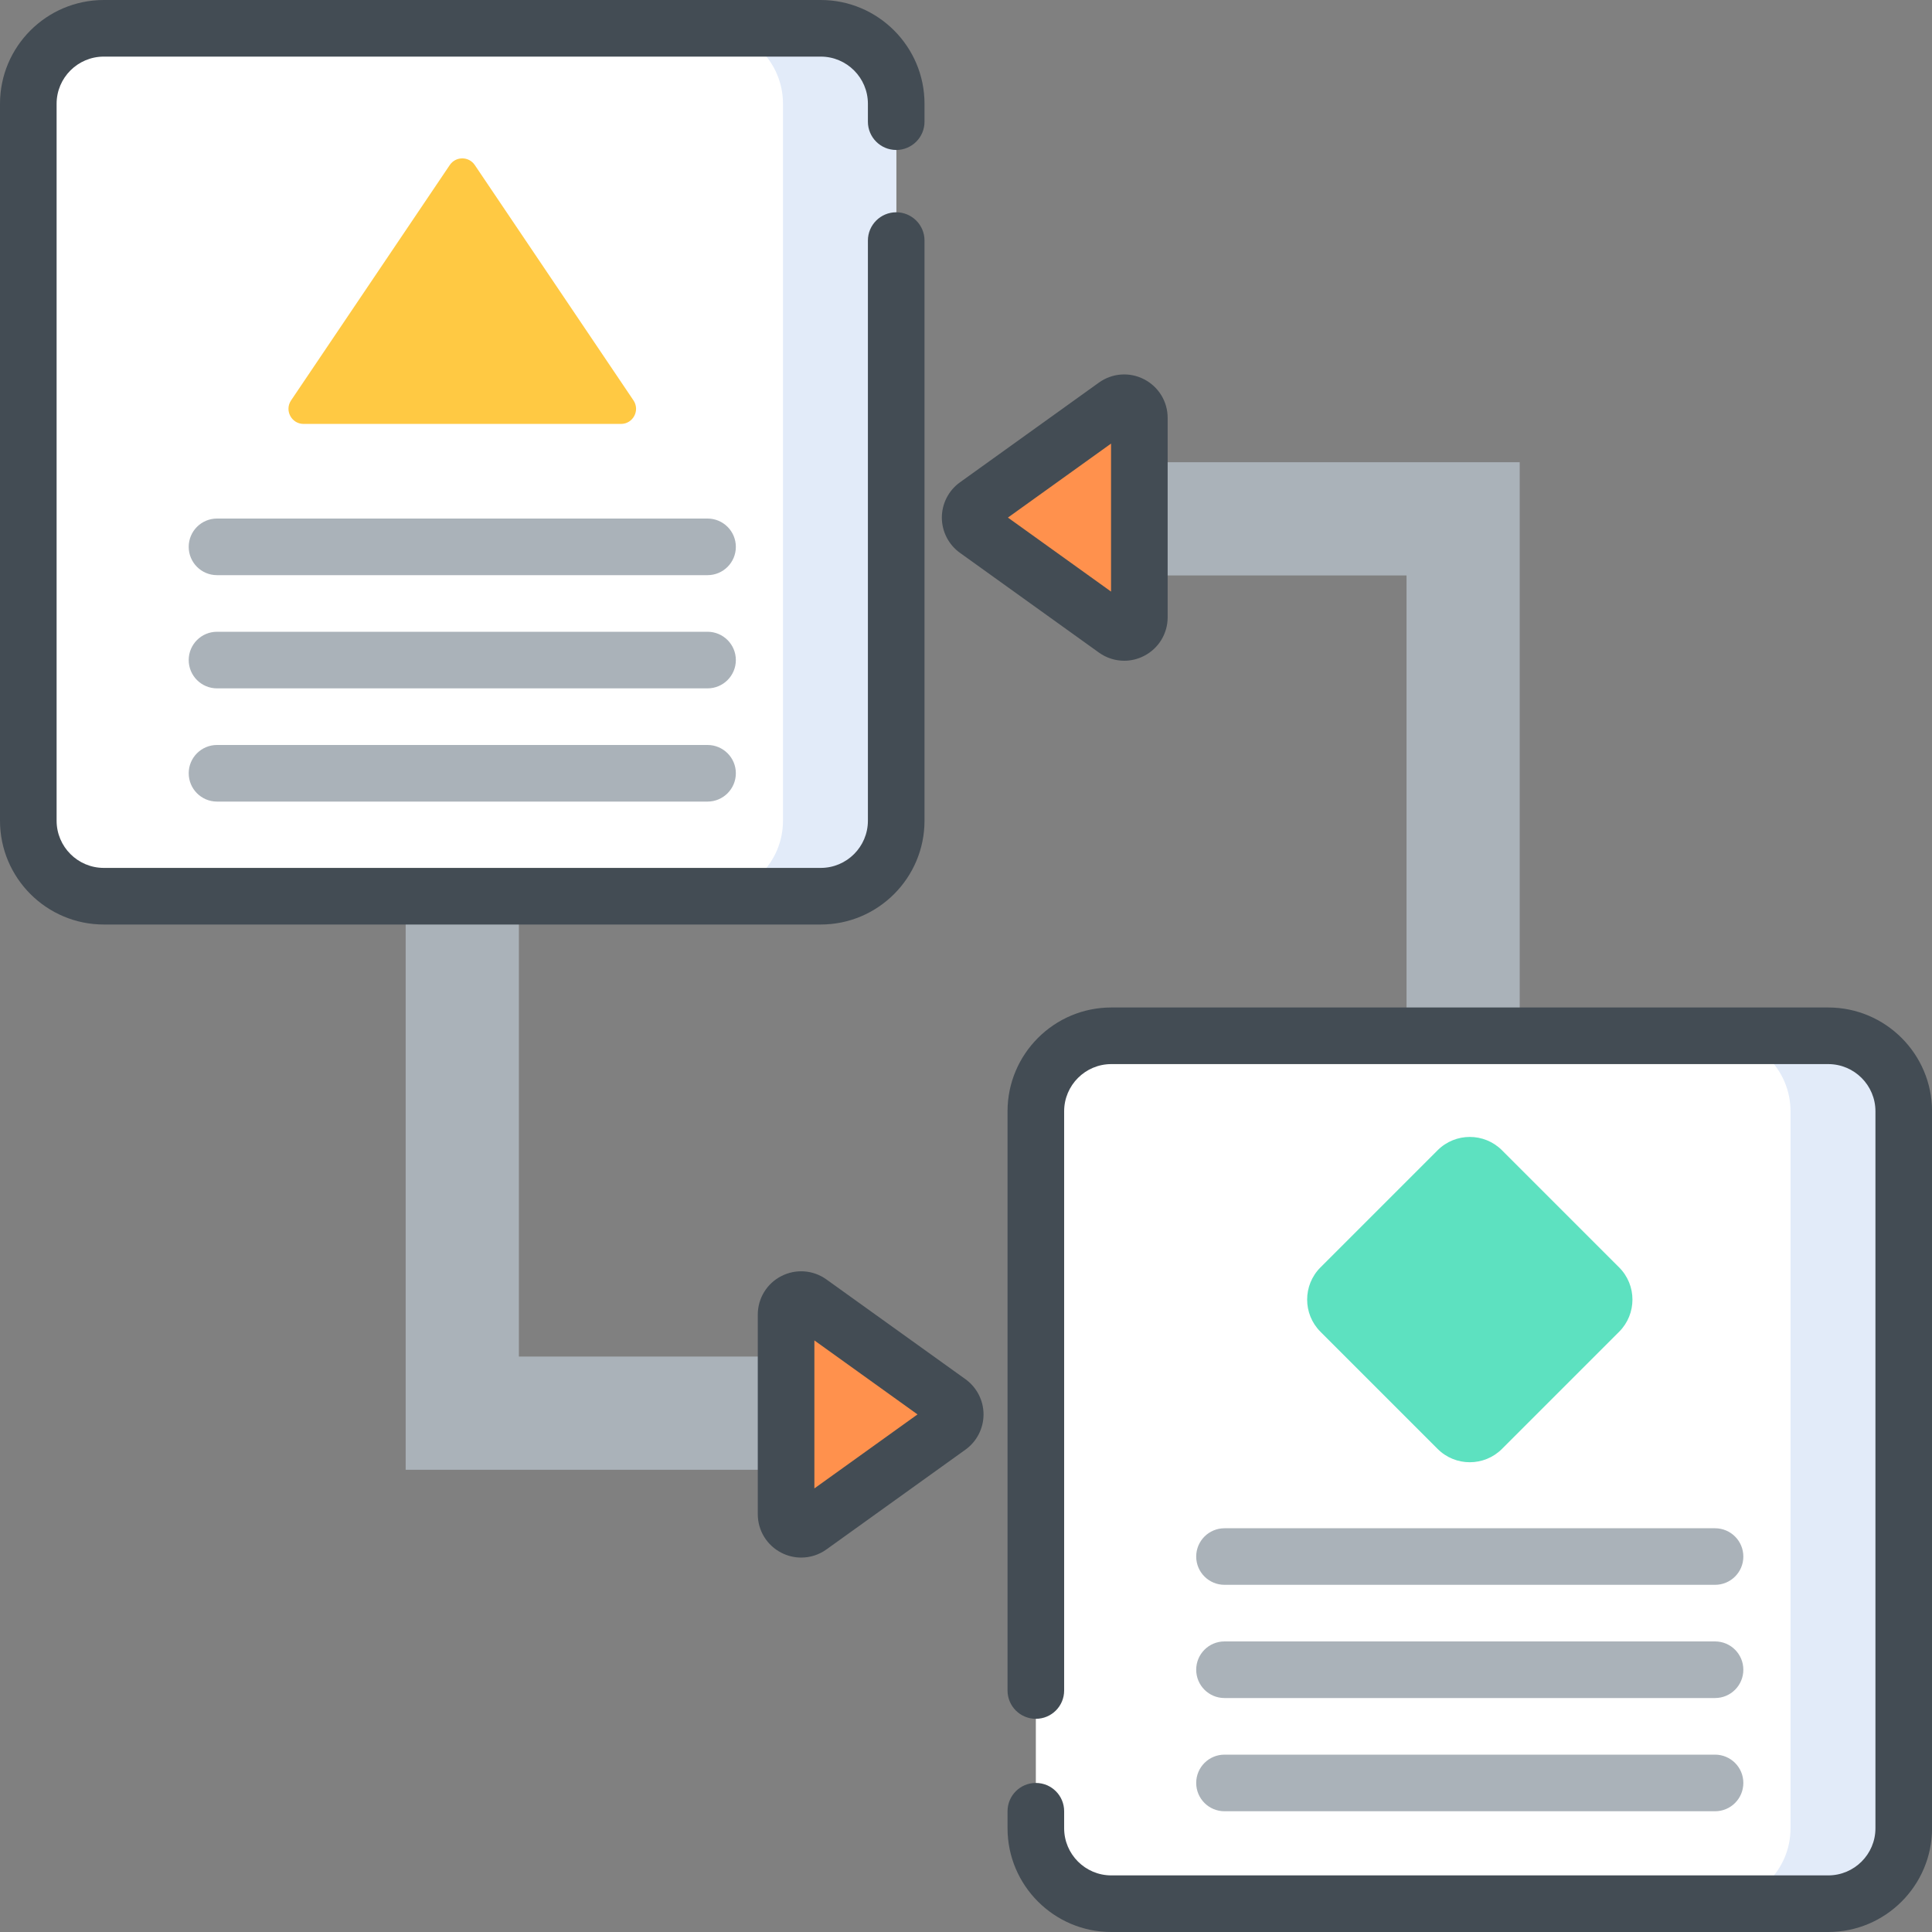 <svg width="40" height="40" viewBox="0 0 40 40" fill="none" xmlns="http://www.w3.org/2000/svg">
<rect x="0" y="0" width="40" height="40" fill="#808080" stroke="none"/>
<g clip-path="url(#clip0_4_1118)">
<path d="M16.993 18.555H2.149C1.286 18.555 0.586 17.855 0.586 16.992V2.148C0.586 1.285 1.286 0.586 2.149 0.586H16.993C17.856 0.586 18.555 1.285 18.555 2.148V16.992C18.555 17.855 17.856 18.555 16.993 18.555Z" fill="white"/>
<path d="M16.993 0.586H14.649C15.512 0.586 16.211 1.285 16.211 2.148V16.992C16.211 17.855 15.512 18.555 14.649 18.555H16.993C17.856 18.555 18.555 17.855 18.555 16.992V2.148C18.555 1.285 17.856 0.586 16.993 0.586Z" fill="#E2EBF9"/>
<path d="M37.852 39.414H23.008C22.145 39.414 21.446 38.715 21.446 37.852V23.008C21.446 22.145 22.145 21.445 23.008 21.445H37.852C38.715 21.445 39.415 22.145 39.415 23.008V37.852C39.415 38.715 38.715 39.414 37.852 39.414Z" fill="white"/>
<path d="M37.852 21.445H35.508C36.371 21.445 37.071 22.145 37.071 23.008V37.852C37.071 38.715 36.371 39.414 35.508 39.414H37.852C38.715 39.414 39.415 38.715 39.415 37.852V23.008C39.415 22.145 38.715 21.445 37.852 21.445Z" fill="#E2EBF9"/>
<path d="M17.002 28.086V30.43H8.399V18.555H10.743V28.086H17.002Z" fill="#AAB2B9"/>
<path d="M22.861 11.914V9.57H31.464V21.445H29.121V11.914H22.861Z" fill="#AAB2B9"/>
<path d="M9.312 3.417L6.027 8.289C5.886 8.497 6.035 8.777 6.286 8.777H12.856C13.107 8.777 13.255 8.497 13.115 8.289L9.83 3.417C9.706 3.233 9.436 3.233 9.312 3.417Z" fill="#FFC943"/>
<path d="M29.764 29.998L27.339 27.573C26.971 27.205 26.971 26.608 27.339 26.24L29.764 23.815C30.132 23.447 30.729 23.447 31.097 23.815L33.522 26.24C33.89 26.608 33.89 27.205 33.522 27.573L31.097 29.998C30.729 30.366 30.132 30.366 29.764 29.998Z" fill="#5DE1C0"/>
<path d="M19.647 29.538L16.769 31.602C16.563 31.751 16.275 31.603 16.275 31.349V27.219C16.275 26.965 16.563 26.817 16.769 26.965L19.647 29.03C19.82 29.155 19.82 29.413 19.647 29.538Z" fill="#FF914D"/>
<path d="M20.216 10.462L23.094 8.398C23.301 8.249 23.589 8.397 23.589 8.651V12.781C23.589 13.035 23.301 13.183 23.094 13.035L20.216 10.97C20.043 10.845 20.043 10.587 20.216 10.462Z" fill="#FF914D"/>
<path d="M16.993 19.141H2.149C0.964 19.141 0 18.177 0 16.992V2.148C0 0.964 0.964 0 2.149 0H16.993C18.177 0 19.141 0.964 19.141 2.148V2.52C19.141 2.843 18.879 3.105 18.555 3.105C18.232 3.105 17.969 2.843 17.969 2.52V2.148C17.969 1.61 17.531 1.172 16.993 1.172H2.149C1.61 1.172 1.172 1.61 1.172 2.148V16.992C1.172 17.531 1.61 17.969 2.149 17.969H16.993C17.531 17.969 17.969 17.531 17.969 16.992V4.98C17.969 4.657 18.232 4.395 18.555 4.395C18.879 4.395 19.141 4.657 19.141 4.98V16.992C19.141 18.177 18.177 19.141 16.993 19.141Z" fill="#434C54"/>
<path d="M37.852 40H23.008C21.824 40 20.86 39.036 20.86 37.852V37.5C20.86 37.176 21.122 36.914 21.446 36.914C21.77 36.914 22.032 37.176 22.032 37.5V37.852C22.032 38.39 22.47 38.828 23.008 38.828H37.852C38.391 38.828 38.829 38.39 38.829 37.852V23.008C38.829 22.469 38.391 22.031 37.852 22.031H23.008C22.47 22.031 22.032 22.469 22.032 23.008V35C22.032 35.324 21.77 35.586 21.446 35.586C21.122 35.586 20.86 35.324 20.86 35V23.008C20.86 21.823 21.824 20.859 23.008 20.859H37.852C39.037 20.859 40.001 21.823 40.001 23.008V37.852C40.001 39.036 39.037 40 37.852 40Z" fill="#434C54"/>
<path d="M16.588 32.248C16.448 32.248 16.307 32.215 16.177 32.148C15.876 31.993 15.689 31.687 15.689 31.349V27.219C15.689 26.881 15.876 26.574 16.177 26.42C16.478 26.266 16.836 26.292 17.111 26.49L19.988 28.554C20.223 28.723 20.363 28.995 20.363 29.284C20.363 29.573 20.223 29.846 19.988 30.014L17.111 32.079C16.955 32.191 16.772 32.248 16.588 32.248ZM16.861 27.752V30.816L18.996 29.284L16.861 27.752Z" fill="#434C54"/>
<path d="M23.276 13.68C23.092 13.68 22.908 13.623 22.752 13.511L19.875 11.446C19.64 11.278 19.5 11.005 19.5 10.716C19.5 10.427 19.64 10.154 19.875 9.986L22.752 7.921C23.027 7.724 23.385 7.697 23.686 7.852C23.987 8.007 24.175 8.313 24.175 8.651V12.781C24.175 13.119 23.987 13.426 23.686 13.58C23.556 13.647 23.416 13.68 23.276 13.68ZM20.868 10.716L23.003 12.248V9.184L20.868 10.716Z" fill="#434C54"/>
<path d="M14.649 11.908H4.493C4.169 11.908 3.907 11.646 3.907 11.322C3.907 10.998 4.169 10.736 4.493 10.736H14.649C14.972 10.736 15.235 10.998 15.235 11.322C15.235 11.646 14.972 11.908 14.649 11.908Z" fill="#AAB2B9"/>
<path d="M14.649 14.252H4.493C4.169 14.252 3.907 13.989 3.907 13.666C3.907 13.342 4.169 13.08 4.493 13.08H14.649C14.972 13.08 15.235 13.342 15.235 13.666C15.235 13.989 14.972 14.252 14.649 14.252Z" fill="#AAB2B9"/>
<path d="M14.649 16.596H4.493C4.169 16.596 3.907 16.333 3.907 16.009C3.907 15.686 4.169 15.424 4.493 15.424H14.649C14.972 15.424 15.235 15.686 15.235 16.009C15.235 16.333 14.972 16.596 14.649 16.596Z" fill="#AAB2B9"/>
<path d="M35.508 32.812H25.352C25.028 32.812 24.766 32.55 24.766 32.227C24.766 31.903 25.028 31.641 25.352 31.641H35.508C35.832 31.641 36.094 31.903 36.094 32.227C36.094 32.55 35.832 32.812 35.508 32.812Z" fill="#AAB2B9"/>
<path d="M35.508 35.156H25.352C25.028 35.156 24.766 34.894 24.766 34.57C24.766 34.246 25.028 33.984 25.352 33.984H35.508C35.832 33.984 36.094 34.246 36.094 34.57C36.094 34.894 35.832 35.156 35.508 35.156Z" fill="#AAB2B9"/>
<path d="M35.508 37.5H25.352C25.028 37.5 24.766 37.238 24.766 36.914C24.766 36.59 25.028 36.328 25.352 36.328H35.508C35.832 36.328 36.094 36.59 36.094 36.914C36.094 37.238 35.832 37.5 35.508 37.5Z" fill="#AAB2B9"/>
</g>
<defs>
<clipPath id="clip0_4_1118">
<rect width="40" height="40" fill="white" transform="translate(0)"/>
</clipPath>
</defs>
</svg>
